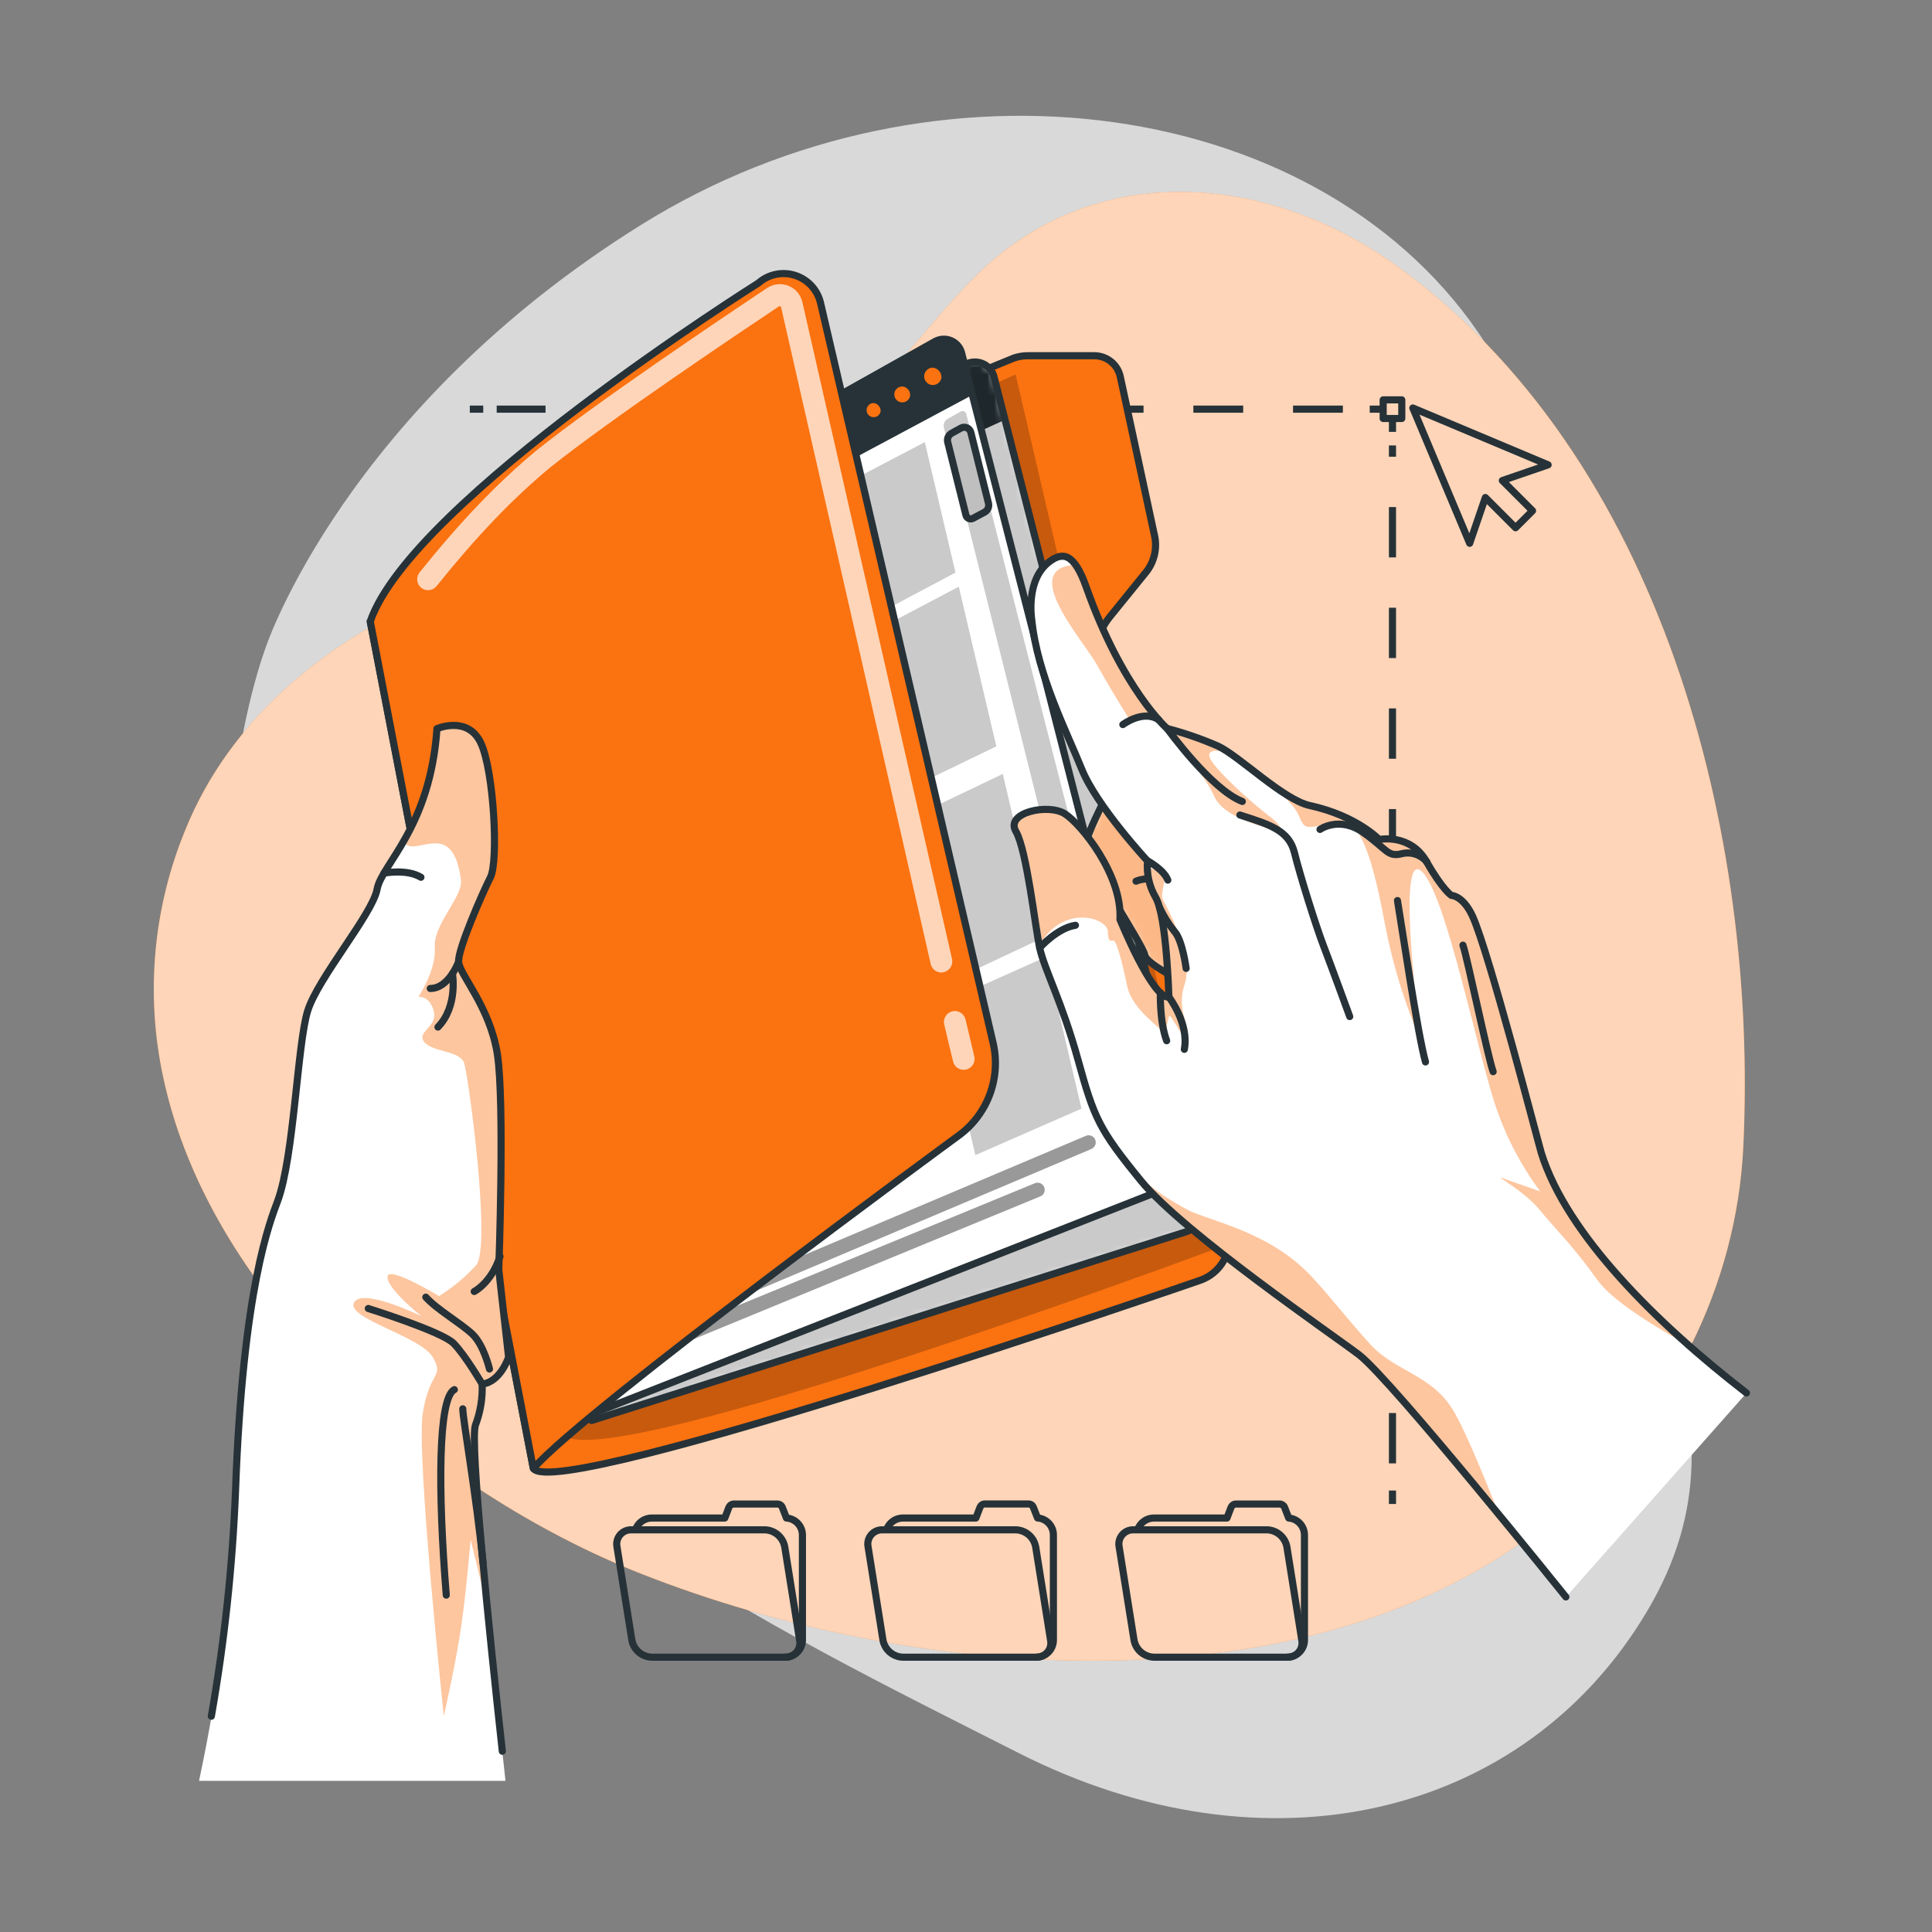 <svg width="271" height="271" viewBox="0 0 271 271" fill="none" xmlns="http://www.w3.org/2000/svg">
<rect x="0" y="0" width="271" height="271" fill="#808080" stroke="none"/>
<path opacity="0.7" d="M37.343 90.618C37.343 90.618 22.315 129.429 43.434 168.51C64.554 207.59 108.055 228.236 142.872 245.889C177.689 263.543 213.842 254.945 231.022 226.031C248.201 197.117 224.639 176.477 224.607 135.245C224.575 94.014 230.779 83.098 208.436 48.265C186.092 13.432 131.32 5.718 89.9 31.555C48.48 57.391 37.343 90.618 37.343 90.618Z" fill="white"/>
<path d="M22.897 151.12C20.381 139.483 21.469 127.355 26.018 116.352C32.244 100.957 45.623 90.019 60.608 83.637C82.391 74.365 103.775 74.188 121.477 56.011C126.938 50.405 131.52 43.985 137.109 38.498C153.561 22.326 177.64 24.267 195.623 37.107C233.129 63.892 246.622 116.945 244.536 160.801C243.603 180.482 234.202 198.798 219.33 211.714C185.694 240.919 128.582 236.009 89.959 220.759C61.126 209.391 29.662 182.87 22.897 151.12Z" fill="#FB7210"/>
<path opacity="0.7" d="M22.897 151.12C20.381 139.483 21.469 127.355 26.018 116.352C32.244 100.957 45.623 90.019 60.608 83.637C82.391 74.365 103.775 74.188 121.477 56.011C126.938 50.405 131.52 43.985 137.109 38.498C153.561 22.326 177.64 24.267 195.623 37.107C233.129 63.892 246.622 116.945 244.536 160.801C243.603 180.482 234.202 198.798 219.33 211.714C185.694 240.919 128.582 236.009 89.959 220.759C61.126 209.391 29.662 182.87 22.897 151.12Z" fill="white"/>
<path d="M194.017 57.391H192.13" stroke="#263238" stroke-linejoin="round"/>
<path d="M188.362 57.391H69.67" stroke="#263238" stroke-linejoin="round" stroke-dasharray="6.99 6.99"/>
<path d="M67.783 57.391H65.897" stroke="#263238" stroke-linejoin="round"/>
<path d="M195.321 210.959V209.073" stroke="#263238" stroke-linejoin="round"/>
<path d="M195.321 205.267V62.485" stroke="#263238" stroke-linejoin="round" stroke-dasharray="7.06 7.06"/>
<path d="M195.321 60.582V58.696" stroke="#263238" stroke-linejoin="round"/>
<path d="M196.626 56.087H194.017V58.701H196.626V56.087Z" stroke="#263238" stroke-linejoin="round"/>
<path d="M217.152 65.202L198.178 57.229L206.15 76.209L208.35 69.789L212.586 74.026L214.969 71.643L210.732 67.406L217.152 65.202Z" stroke="#263238" stroke-linecap="round" stroke-linejoin="round"/>
<path d="M180.577 232.451H161.851C161.183 232.43 160.543 232.181 160.037 231.746C159.531 231.31 159.19 230.714 159.069 230.058L156.983 216.98C156.922 216.685 156.928 216.38 157.002 216.088C157.076 215.796 157.215 215.524 157.409 215.294C157.603 215.063 157.847 214.88 158.123 214.757C158.398 214.635 158.698 214.577 158.999 214.587H177.731C178.398 214.608 179.038 214.857 179.544 215.293C180.05 215.728 180.392 216.324 180.512 216.98L182.599 230.058C182.659 230.353 182.652 230.658 182.577 230.951C182.503 231.243 182.363 231.514 182.168 231.745C181.974 231.975 181.729 232.158 181.454 232.281C181.178 232.403 180.879 232.461 180.577 232.451Z" stroke="#263238" stroke-linecap="round" stroke-linejoin="round"/>
<path d="M180.577 232.451C181.214 232.45 181.824 232.196 182.274 231.745C182.724 231.294 182.976 230.684 182.976 230.047V215.304C182.972 214.704 182.743 214.126 182.334 213.687C181.924 213.248 181.365 212.978 180.766 212.932L180.184 211.434C180.129 211.297 180.034 211.18 179.912 211.097C179.79 211.015 179.647 210.97 179.499 210.97H173.36C173.213 210.97 173.069 211.014 172.948 211.097C172.827 211.18 172.734 211.297 172.68 211.434L172.104 212.932H161.862C161.362 212.932 160.874 213.088 160.466 213.378C160.059 213.668 159.751 214.077 159.587 214.549" stroke="#263238" stroke-linecap="round" stroke-linejoin="round"/>
<path d="M110.151 232.451H91.414C90.747 232.43 90.107 232.181 89.601 231.746C89.094 231.31 88.753 230.715 88.632 230.058L86.546 216.981C86.486 216.685 86.493 216.38 86.568 216.088C86.642 215.796 86.782 215.524 86.977 215.294C87.171 215.063 87.415 214.88 87.691 214.758C87.967 214.635 88.266 214.577 88.568 214.587H107.294C107.962 214.607 108.602 214.856 109.109 215.292C109.615 215.727 109.956 216.324 110.076 216.981L112.162 230.058C112.222 230.352 112.215 230.657 112.141 230.948C112.067 231.239 111.928 231.51 111.735 231.74C111.542 231.971 111.299 232.154 111.024 232.277C110.75 232.4 110.452 232.46 110.151 232.451Z" stroke="#263238" stroke-linecap="round" stroke-linejoin="round"/>
<path d="M110.152 232.451C110.789 232.451 111.401 232.198 111.852 231.747C112.302 231.296 112.556 230.685 112.556 230.047V215.304C112.551 214.698 112.318 214.117 111.902 213.677C111.485 213.237 110.918 212.971 110.313 212.932L109.731 211.434C109.678 211.297 109.584 211.18 109.463 211.097C109.342 211.014 109.199 210.97 109.052 210.97H102.928C102.781 210.97 102.637 211.015 102.515 211.097C102.393 211.18 102.299 211.297 102.244 211.434L101.667 212.932H91.425C90.925 212.932 90.437 213.088 90.03 213.378C89.622 213.668 89.315 214.077 89.15 214.549" stroke="#263238" stroke-linecap="round" stroke-linejoin="round"/>
<path d="M145.361 232.451H126.635C125.968 232.43 125.328 232.181 124.822 231.746C124.316 231.31 123.974 230.714 123.853 230.058L121.767 216.98C121.706 216.685 121.712 216.38 121.786 216.088C121.86 215.796 121.999 215.524 122.193 215.294C122.388 215.063 122.632 214.88 122.907 214.757C123.182 214.635 123.482 214.577 123.783 214.587H142.494C143.161 214.607 143.802 214.856 144.308 215.291C144.814 215.727 145.156 216.323 145.275 216.98L147.361 230.058C147.422 230.351 147.416 230.655 147.343 230.946C147.27 231.237 147.132 231.508 146.94 231.738C146.748 231.968 146.506 232.152 146.232 232.275C145.959 232.399 145.661 232.459 145.361 232.451Z" stroke="#263238" stroke-linecap="round" stroke-linejoin="round"/>
<path d="M145.361 232.451C145.998 232.45 146.608 232.196 147.058 231.745C147.508 231.294 147.76 230.684 147.76 230.047V215.304C147.759 214.699 147.529 214.117 147.116 213.675C146.703 213.233 146.137 212.964 145.534 212.922L144.946 211.423C144.893 211.286 144.8 211.169 144.679 211.086C144.557 211.003 144.414 210.959 144.267 210.959H138.144C137.997 210.959 137.854 211.003 137.732 211.086C137.611 211.169 137.518 211.286 137.464 211.423L136.888 212.932H126.646C126.146 212.932 125.658 213.087 125.25 213.377C124.842 213.667 124.535 214.077 124.371 214.55" stroke="#263238" stroke-linecap="round" stroke-linejoin="round"/>
<path d="M155.657 86.548L160.735 80.279C161.307 79.572 161.713 78.746 161.924 77.862C162.135 76.978 162.145 76.058 161.954 75.169L157.14 52.836C156.96 52.004 156.5 51.258 155.837 50.724C155.174 50.189 154.348 49.898 153.496 49.898H144.165C143.501 49.898 142.842 50.007 142.214 50.222L51.935 87.173L74.812 205.973C78.046 210.825 168.282 179.609 168.282 179.609C169.72 179.127 170.927 178.125 171.664 176.8C172.401 175.474 172.616 173.921 172.265 172.445L153.814 94.693C153.479 93.285 153.471 91.818 153.79 90.406C154.11 88.995 154.748 87.675 155.657 86.548Z" fill="#FB7210" stroke="#263238" stroke-linecap="round" stroke-linejoin="round"/>
<path opacity="0.3" d="M142.456 52.523L171.025 174.984C171.025 174.984 74.412 210.97 78.962 199.833C78.962 199.833 55.972 90.434 57.912 90.03C59.853 89.626 142.456 52.523 142.456 52.523Z" fill="black" fill-opacity="0.7"/>
<path d="M166.309 172.8L82.989 199.251L62.592 92.963L61.433 86.915L135.659 50.998C136.027 50.841 136.424 50.765 136.824 50.776C137.224 50.788 137.616 50.885 137.975 51.062C138.333 51.239 138.649 51.492 138.901 51.803C139.152 52.114 139.334 52.475 139.432 52.863L140.969 58.868L168.853 168.073C169.124 169.037 169.011 170.069 168.536 170.951C168.061 171.832 167.263 172.496 166.309 172.8Z" fill="white"/>
<mask id="mask0_758_1931" style="mask-type:luminance" maskUnits="userSpaceOnUse" x="61" y="50" width="108" height="150">
<path d="M166.309 172.8L82.989 199.251L62.592 92.963L61.433 86.915L135.659 50.998C136.027 50.841 136.424 50.765 136.824 50.776C137.224 50.788 137.616 50.885 137.975 51.062C138.333 51.239 138.649 51.492 138.901 51.803C139.152 52.114 139.334 52.475 139.432 52.863L140.969 58.868L168.853 168.073C169.124 169.037 169.011 170.069 168.536 170.951C168.061 171.832 167.263 172.496 166.309 172.8Z" fill="white"/>
</mask>
<g mask="url(#mask0_758_1931)">
<path d="M140.99 58.868L63.19 94.478L61.433 86.931L135.659 51.014C136.027 50.857 136.424 50.782 136.824 50.793C137.224 50.804 137.616 50.901 137.975 51.079C138.333 51.256 138.649 51.508 138.901 51.819C139.152 52.13 139.334 52.492 139.432 52.88L140.99 58.868Z" fill="#263238"/>
<path d="M137.104 56.232C137.122 56.469 137.092 56.707 137.013 56.931C136.935 57.155 136.812 57.36 136.65 57.534C136.488 57.708 136.292 57.846 136.074 57.941C135.856 58.035 135.621 58.082 135.384 58.081C134.889 58.007 134.439 57.752 134.12 57.366C133.802 56.98 133.638 56.489 133.659 55.989C133.64 55.752 133.67 55.513 133.748 55.288C133.826 55.064 133.95 54.858 134.113 54.684C134.275 54.509 134.472 54.371 134.691 54.278C134.91 54.184 135.146 54.138 135.384 54.141C135.878 54.216 136.327 54.471 136.644 54.857C136.962 55.243 137.125 55.733 137.104 56.232Z" fill="#FB7210" stroke="#263238" stroke-linecap="round" stroke-linejoin="round"/>
<path d="M132.645 58.431C132.659 58.652 132.627 58.873 132.551 59.08C132.476 59.288 132.359 59.478 132.207 59.638C132.056 59.799 131.873 59.927 131.67 60.014C131.468 60.101 131.249 60.146 131.028 60.146C130.565 60.082 130.143 59.847 129.844 59.488C129.545 59.13 129.391 58.672 129.411 58.205C129.398 57.985 129.43 57.764 129.505 57.556C129.581 57.349 129.698 57.159 129.849 56.998C130.001 56.838 130.183 56.71 130.386 56.623C130.589 56.535 130.807 56.491 131.028 56.491C131.491 56.556 131.912 56.791 132.211 57.15C132.51 57.508 132.665 57.965 132.645 58.431Z" fill="#FB7210" stroke="#263238" stroke-linecap="round" stroke-linejoin="round"/>
<path d="M128.447 60.334C128.465 60.541 128.441 60.75 128.374 60.947C128.307 61.144 128.199 61.324 128.058 61.477C127.916 61.629 127.744 61.75 127.553 61.832C127.362 61.914 127.156 61.954 126.948 61.951C126.519 61.888 126.129 61.667 125.853 61.333C125.577 60.998 125.435 60.573 125.455 60.14C125.437 59.934 125.462 59.726 125.529 59.53C125.596 59.334 125.703 59.154 125.844 59.001C125.984 58.849 126.155 58.728 126.345 58.646C126.536 58.563 126.741 58.522 126.948 58.523C127.377 58.587 127.768 58.807 128.045 59.141C128.321 59.475 128.465 59.901 128.447 60.334Z" fill="#FB7210" stroke="#263238" stroke-linecap="round" stroke-linejoin="round"/>
<path opacity="0.3" d="M166.309 172.8L82.989 199.251L62.592 92.963L61.433 86.915L135.659 50.998C136.027 50.841 136.424 50.765 136.824 50.776C137.224 50.788 137.616 50.885 137.975 51.062C138.333 51.239 138.649 51.492 138.901 51.803C139.152 52.114 139.334 52.475 139.432 52.863L140.969 58.868L168.853 168.073C169.124 169.037 169.011 170.069 168.536 170.951C168.061 171.832 167.263 172.496 166.309 172.8Z" fill="black" fill-opacity="0.7"/>
</g>
<path d="M166.309 172.8L82.989 199.251L62.592 92.963L61.433 86.915L135.659 50.998C136.027 50.841 136.424 50.765 136.824 50.776C137.224 50.788 137.616 50.885 137.975 51.062C138.333 51.239 138.649 51.492 138.901 51.803C139.152 52.114 139.334 52.475 139.432 52.863L140.969 58.868L168.853 168.073C169.124 169.037 169.011 170.069 168.536 170.951C168.061 171.832 167.263 172.496 166.309 172.8Z" stroke="#263238" stroke-linecap="round" stroke-linejoin="round"/>
<path d="M161.361 167.561L79.183 199.834L59.061 94.968L57.918 89.006L131.142 47.904C131.486 47.711 131.87 47.599 132.265 47.579C132.659 47.558 133.053 47.629 133.415 47.785C133.778 47.942 134.099 48.18 134.355 48.481C134.61 48.782 134.793 49.138 134.888 49.521L136.397 55.418L163.889 162.688C164.129 163.669 164.006 164.703 163.541 165.6C163.076 166.496 162.301 167.193 161.361 167.561Z" fill="white" stroke="#263238" stroke-linecap="round" stroke-linejoin="round"/>
<path d="M136.397 55.397L59.648 96.445L57.918 89.006L131.142 47.904C131.486 47.711 131.87 47.599 132.265 47.579C132.659 47.558 133.053 47.629 133.415 47.785C133.778 47.942 134.099 48.18 134.355 48.481C134.61 48.782 134.793 49.138 134.888 49.521L136.397 55.397Z" fill="#263238"/>
<path d="M132.554 53.036C132.506 53.362 132.366 53.667 132.15 53.916C131.933 54.165 131.65 54.346 131.334 54.438C131.017 54.531 130.681 54.53 130.365 54.437C130.049 54.343 129.766 54.161 129.551 53.911C129.335 53.662 129.196 53.355 129.15 53.029C129.104 52.703 129.152 52.37 129.29 52.07C129.427 51.771 129.648 51.517 129.926 51.339C130.203 51.161 130.526 51.067 130.856 51.068C131.341 51.107 131.791 51.335 132.109 51.703C132.427 52.072 132.587 52.55 132.554 53.036Z" fill="#FB7210" stroke="#263238" stroke-linecap="round" stroke-linejoin="round"/>
<path d="M128.166 55.531C128.126 55.841 127.997 56.133 127.796 56.371C127.594 56.61 127.327 56.784 127.028 56.874C126.729 56.965 126.41 56.966 126.11 56.879C125.81 56.792 125.542 56.62 125.338 56.383C125.134 56.147 125.002 55.856 124.959 55.547C124.917 55.238 124.965 54.922 125.097 54.64C125.23 54.357 125.442 54.118 125.707 53.953C125.972 53.788 126.279 53.703 126.592 53.709C127.041 53.745 127.458 53.956 127.752 54.297C128.047 54.638 128.195 55.082 128.166 55.531Z" fill="#FB7210" stroke="#263238" stroke-linecap="round" stroke-linejoin="round"/>
<path d="M124.026 57.742C123.985 58.025 123.863 58.29 123.675 58.506C123.488 58.722 123.242 58.879 122.967 58.959C122.692 59.039 122.4 59.039 122.126 58.958C121.852 58.877 121.606 58.719 121.419 58.502C121.232 58.286 121.111 58.02 121.071 57.737C121.03 57.454 121.072 57.165 121.191 56.904C121.31 56.644 121.501 56.424 121.742 56.269C121.983 56.115 122.263 56.033 122.549 56.033C122.97 56.069 123.36 56.267 123.636 56.587C123.912 56.906 124.052 57.32 124.026 57.742Z" fill="#FB7210" stroke="#263238" stroke-linecap="round" stroke-linejoin="round"/>
<path opacity="0.3" d="M135.53 58.049L159.743 152.818C159.791 153.006 159.77 153.205 159.685 153.38C159.601 153.554 159.457 153.693 159.28 153.772L157.07 154.748C156.962 154.795 156.846 154.819 156.728 154.817C156.611 154.815 156.495 154.787 156.39 154.736C156.284 154.685 156.191 154.611 156.116 154.52C156.042 154.429 155.988 154.323 155.959 154.209L132.403 59.984C132.344 59.747 132.365 59.497 132.462 59.273C132.56 59.048 132.728 58.863 132.942 58.744L134.764 57.72C134.835 57.683 134.913 57.663 134.992 57.66C135.072 57.657 135.151 57.672 135.225 57.703C135.298 57.735 135.363 57.782 135.416 57.842C135.469 57.902 135.507 57.972 135.53 58.049Z" fill="black" fill-opacity="0.7"/>
<path d="M133.454 60.787L134.791 60.049C134.919 59.978 135.061 59.938 135.207 59.931C135.353 59.925 135.499 59.952 135.632 60.01C135.766 60.068 135.885 60.156 135.979 60.268C136.074 60.379 136.141 60.511 136.177 60.652L138.651 70.582C138.712 70.821 138.692 71.074 138.595 71.301C138.497 71.528 138.327 71.717 138.112 71.838L136.495 72.7C136.4 72.752 136.295 72.781 136.188 72.785C136.08 72.79 135.973 72.769 135.876 72.724C135.778 72.68 135.691 72.613 135.624 72.529C135.556 72.445 135.509 72.347 135.487 72.242L132.932 62C132.877 61.768 132.899 61.526 132.993 61.307C133.087 61.089 133.249 60.907 133.454 60.787Z" fill="#BFBFBF" stroke="#263238" stroke-linecap="round" stroke-linejoin="round"/>
<path opacity="0.4" d="M145.54 166.893L92.595 188.697" stroke="black" stroke-width="2" stroke-linecap="round" stroke-linejoin="round"/>
<path opacity="0.4" d="M152.698 160.246L85.441 188.697" stroke="black" stroke-width="2" stroke-linecap="round" stroke-linejoin="round"/>
<path opacity="0.3" d="M146.089 131.639L140.661 108.557L125.956 115.586L131.33 138.587L146.089 131.639Z" fill="black" fill-opacity="0.7"/>
<path opacity="0.3" d="M119.956 89.944L125.066 111.797L139.755 104.687L134.489 82.295L119.956 89.944Z" fill="black" fill-opacity="0.7"/>
<path opacity="0.3" d="M134.025 80.317L129.723 62.016L115.207 69.622L119.509 88.02L134.025 80.317Z" fill="black" fill-opacity="0.7"/>
<path opacity="0.3" d="M131.864 140.867L136.813 162.03L151.701 155.508L146.699 134.232L131.864 140.867Z" fill="black" fill-opacity="0.7"/>
<path d="M51.935 87.173L74.812 205.973C82.137 197.613 134.441 159.303 134.441 159.303C136.43 157.86 137.952 155.865 138.819 153.566C139.686 151.266 139.86 148.763 139.319 146.366L115.1 42.513C114.893 41.613 114.457 40.781 113.832 40.1C113.208 39.42 112.417 38.913 111.537 38.63C110.658 38.346 109.72 38.297 108.816 38.485C107.911 38.674 107.071 39.094 106.378 39.705C106.378 39.705 57.724 70.263 51.935 87.173Z" fill="#FB7210" stroke="#263238" stroke-linecap="round" stroke-linejoin="round"/>
<g opacity="0.7">
<path d="M135.174 150.063C134.83 150.063 134.496 149.947 134.226 149.734C133.956 149.521 133.766 149.223 133.686 148.888C133.269 147.192 132.863 145.492 132.468 143.789C132.408 143.588 132.39 143.378 132.415 143.17C132.44 142.962 132.507 142.762 132.612 142.581C132.717 142.4 132.858 142.242 133.026 142.118C133.194 141.993 133.386 141.904 133.59 141.857C133.793 141.809 134.005 141.803 134.211 141.84C134.417 141.877 134.613 141.955 134.787 142.07C134.962 142.186 135.111 142.335 135.226 142.51C135.34 142.686 135.418 142.882 135.454 143.088C135.853 144.786 136.252 146.479 136.661 148.166C136.71 148.362 136.719 148.565 136.688 148.764C136.658 148.964 136.588 149.155 136.483 149.327C136.379 149.499 136.241 149.649 136.078 149.768C135.915 149.887 135.731 149.973 135.535 150.02C135.416 150.048 135.295 150.062 135.174 150.063Z" fill="white"/>
</g>
<g opacity="0.7">
<path d="M132.042 136.415C131.695 136.415 131.358 136.297 131.087 136.081C130.815 135.864 130.626 135.562 130.549 135.224L109.564 43.101C109.559 43.07 109.546 43.042 109.526 43.018C109.506 42.994 109.48 42.976 109.451 42.966C109.424 42.952 109.394 42.944 109.364 42.944C109.334 42.944 109.304 42.952 109.278 42.966C103.888 46.556 85.662 58.782 77.21 65.541C71.82 70.021 66.898 75.174 61.238 82.214C60.984 82.531 60.614 82.733 60.21 82.777C59.806 82.821 59.402 82.703 59.085 82.448C58.768 82.194 58.566 81.824 58.522 81.42C58.478 81.016 58.596 80.612 58.85 80.295C64.64 73.083 69.707 67.8 75.275 63.164C83.609 56.496 100.643 45.036 107.58 40.416C108.018 40.12 108.522 39.935 109.047 39.878C109.573 39.821 110.105 39.894 110.596 40.09C111.087 40.286 111.522 40.6 111.864 41.004C112.206 41.408 112.443 41.889 112.555 42.406L133.54 134.523C133.585 134.72 133.59 134.923 133.556 135.122C133.522 135.321 133.449 135.511 133.342 135.682C133.234 135.853 133.094 136 132.929 136.117C132.764 136.234 132.578 136.316 132.381 136.361C132.271 136.392 132.157 136.41 132.042 136.415Z" fill="white"/>
</g>
<path d="M70.903 249.798C70.181 243.286 69.205 234.241 68.359 225.621C67.13 213.035 66.171 201.364 66.688 199.914C67.39 198.077 67.713 196.117 67.637 194.152C70.203 193.872 71.351 190.379 71.351 190.379L69.971 178.083C69.971 178.083 70.828 154.532 69.777 147.848C68.726 141.164 64.424 136.674 64.338 134.911C64.251 133.148 67.685 125.305 68.812 123.052C69.938 120.799 69.292 108.207 67.47 104.266C67.078 103.315 66.343 102.545 65.41 102.11C63.492 101.253 61.303 102.213 61.303 102.213C61.017 107.794 59.406 113.226 56.602 118.061C54.834 121.133 53.201 123.117 52.905 124.739C52.274 128.211 44.614 137.17 43.164 141.805C41.714 146.441 41.251 162.192 38.997 168.402C37.919 171.324 34.076 180.638 33.068 209.04C32.505 222.747 30.783 236.381 27.92 249.798H70.903Z" fill="white"/>
<path opacity="0.4" d="M68.812 123.036C67.685 125.273 64.251 133.1 64.338 134.895C64.424 136.69 68.715 141.159 69.777 147.832C70.839 154.505 69.971 178.067 69.971 178.067L71.34 190.368C71.34 190.368 70.192 193.872 67.626 194.141C67.702 196.106 67.379 198.067 66.677 199.904C66.138 201.375 67.119 213.024 68.348 225.611C67.065 220.177 66.009 215.983 66.009 215.983C66.009 215.983 65.47 222.667 64.721 227.945C63.971 233.222 62.252 240.725 62.252 240.725C62.252 240.725 58.398 204.399 59.292 198.33C60.187 192.26 62.397 193.257 60.688 190.352C58.98 187.446 48.625 184.945 49.638 182.746C50.651 180.547 58.753 184.444 59.093 184.6C58.818 184.379 54.312 180.773 54.349 179.102C54.387 177.431 61.578 181.797 61.578 181.797C63.5 180.605 65.249 179.154 66.774 177.485C68.968 174.962 65.696 150.829 65.092 149.088C64.489 147.347 60.624 147.595 59.497 146.145C58.37 144.695 61.432 144.048 60.845 141.832C60.257 139.617 58.689 139.816 58.689 139.816C58.689 139.816 61.217 136.113 60.99 132.884C60.764 129.655 64.958 125.763 64.656 123.435C63.481 114.368 58.079 120.616 56.613 118.044C59.414 113.215 61.026 107.788 61.314 102.213C61.314 102.213 63.502 101.253 65.421 102.11C66.354 102.545 67.089 103.315 67.48 104.266C69.291 108.191 69.944 120.793 68.812 123.036Z" fill="#FB7210"/>
<path d="M29.645 240.736C31.488 230.259 32.622 219.67 33.041 209.04C34.059 180.638 37.892 171.307 38.97 168.402C41.239 162.197 41.714 146.43 43.158 141.794C44.603 137.159 52.268 128.2 52.894 124.728C53.519 121.257 60.354 116.066 61.292 102.212C61.292 102.212 65.631 100.31 67.459 104.25C69.286 108.19 69.933 120.793 68.801 123.036C67.669 125.278 64.235 133.1 64.327 134.895C64.418 136.69 68.704 141.158 69.76 147.832C70.817 154.505 69.96 178.072 69.96 178.072L71.34 190.368C71.34 190.368 70.197 193.872 67.631 194.141C67.708 196.104 67.387 198.062 66.688 199.898C65.874 202.184 68.617 228.904 70.461 245.647" stroke="#263238" stroke-linecap="round" stroke-linejoin="round"/>
<path d="M64.333 134.879C64.333 134.879 62.98 138.652 60.355 138.652" stroke="#263238" stroke-linecap="round" stroke-linejoin="round"/>
<path d="M63.465 136.566C63.465 136.566 64.263 141.148 61.433 144.064" stroke="#263238" stroke-linecap="round" stroke-linejoin="round"/>
<path d="M53.869 122.475C53.869 122.475 57.05 121.85 59.044 123.052" stroke="#263238" stroke-linecap="round" stroke-linejoin="round"/>
<path d="M51.659 183.543C51.659 183.543 61.993 186.778 63.626 188.433C65.259 190.087 67.636 194.152 67.636 194.152" stroke="#263238" stroke-linecap="round" stroke-linejoin="round"/>
<path d="M59.728 181.953C61.249 183.662 64.645 185.613 66.251 187.128C67.857 188.643 68.66 192.028 68.66 192.028" stroke="#263238" stroke-linecap="round" stroke-linejoin="round"/>
<path d="M66.516 181.156C66.516 181.156 68.904 179.975 70.133 176.234" stroke="#263238" stroke-linecap="round" stroke-linejoin="round"/>
<path d="M63.729 194.923C61.465 196.066 61.406 209.046 62.597 223.746" stroke="#263238" stroke-linecap="round" stroke-linejoin="round"/>
<path d="M64.914 197.613C64.914 199.046 66.86 210.011 67.749 219.207" stroke="#263238" stroke-linecap="round" stroke-linejoin="round"/>
<path d="M156.461 109.258C156.461 109.258 152.235 116.977 152.278 118.723C152.321 120.47 160.363 132.588 160.579 133.962C160.795 135.337 166.611 137.989 168.735 139.396C170.859 140.803 173.543 130.604 173.193 123.262C172.842 115.92 156.461 109.258 156.461 109.258Z" fill="white"/>
<mask id="mask1_758_1931" style="mask-type:luminance" maskUnits="userSpaceOnUse" x="152" y="109" width="22" height="31">
<path d="M156.461 109.258C156.461 109.258 152.235 116.977 152.278 118.723C152.321 120.47 160.363 132.588 160.579 133.962C160.795 135.337 166.611 137.989 168.735 139.396C170.859 140.803 173.543 130.604 173.193 123.262C172.842 115.92 156.461 109.258 156.461 109.258Z" fill="white"/>
</mask>
<g mask="url(#mask1_758_1931)">
<path opacity="0.5" d="M156.461 109.258C156.461 109.258 152.235 116.977 152.278 118.723C152.321 120.47 160.363 132.588 160.579 133.962C160.795 135.337 166.611 137.989 168.735 139.396C170.859 140.803 173.543 130.604 173.193 123.262C172.842 115.92 156.461 109.258 156.461 109.258Z" fill="#FB7210"/>
</g>
<path d="M156.461 109.258C156.461 109.258 152.235 116.977 152.278 118.723C152.321 120.47 160.363 132.588 160.579 133.962C160.795 135.337 166.611 137.989 168.735 139.396C170.859 140.803 173.543 130.604 173.193 123.262C172.842 115.92 156.461 109.258 156.461 109.258Z" stroke="#263238" stroke-linecap="round" stroke-linejoin="round"/>
<path d="M159.35 123.602C159.35 123.602 163.5 121.715 168.017 126.744" stroke="#263238" stroke-linecap="round" stroke-linejoin="round"/>
<path d="M244.993 195.386L219.658 223.999C219.658 223.999 215.491 218.808 210.278 212.463C202.866 203.456 193.347 192.12 190.652 190.055C187.364 187.527 165.99 172.914 160.083 165.674C159.236 164.634 158.498 163.717 157.845 162.877C153.948 157.853 153.172 155.697 151.237 148.689C148.978 140.495 146.488 135.973 145.846 132.943C145.846 132.852 145.809 132.76 145.792 132.658C145.14 129.3 143.997 119.182 142.51 116.61C140.979 113.958 147.059 112.675 149.377 114.152C151.695 115.629 157.463 122.777 157.112 128.965C157.112 128.965 161.657 140.161 163.974 139.859C163.974 139.859 163.673 128.642 162.131 125.904C161.416 124.651 161.01 123.247 160.945 121.807C160.922 121.46 160.933 121.111 160.977 120.766C160.977 120.766 153.835 113.058 151.733 107.867C149.63 102.676 145.512 94.688 144.725 86.915C144.725 86.915 143.798 81.325 147.189 78.791C148.477 77.826 149.668 77.551 150.87 79.222C151.512 80.2 152.018 81.261 152.374 82.376C157.447 96.693 163.694 102.18 163.694 102.18C166.143 102.818 168.539 103.647 170.858 104.66C171.367 104.913 171.857 105.203 172.324 105.528C173.656 106.422 175.273 107.716 176.944 108.988C179.348 110.816 181.855 112.584 183.736 112.999C190.296 114.422 193.439 117.753 193.439 117.753C193.439 117.753 197.794 116.826 200.096 120.88C202.333 124.804 203.562 125.585 203.562 125.585C203.562 125.585 205.206 125.585 206.527 128.486C208.855 133.574 215.852 160.677 216.197 161.772C219.011 170.736 227.377 180.358 236.95 188.788C239.597 191.096 242.292 193.3 244.993 195.386Z" fill="white"/>
<path opacity="0.4" d="M179.402 116.519C179.402 116.519 171.823 115.155 170.33 111.716C168.837 108.277 162.492 100.935 160.972 100.461C160.548 100.318 160.093 100.297 159.657 100.4C159.222 100.502 158.824 100.725 158.509 101.043C158.509 101.043 155.878 96.892 153.9 93.308C152.024 89.901 142.742 79.686 150.865 79.222C151.507 80.2 152.013 81.261 152.369 82.376C157.441 96.693 163.689 102.18 163.689 102.18C166.138 102.818 168.533 103.647 170.853 104.66C171.362 104.914 171.852 105.204 172.319 105.528C172.125 105.479 169.085 104.725 169.694 106.277C170.303 107.829 175.246 112.357 177.844 114.32C180.442 116.282 179.402 116.519 179.402 116.519Z" fill="#FB7210"/>
<path opacity="0.4" d="M236.989 188.794C232.703 186.449 226.208 182.573 224.052 179.528C220.721 174.838 218.246 172.488 216.025 169.771C213.805 167.054 209.6 164.833 210.586 165.2C211.573 165.566 216.036 167.113 216.036 167.113C213.531 163.741 211.534 160.02 210.107 156.068C207.514 149.152 202.792 124.804 199.283 122.109C195.774 119.413 199.283 145.977 199.283 145.977C197.045 140.782 195.373 135.36 194.297 129.806C192.679 121.074 191.224 116.788 189.327 115.608C187.429 114.427 183.796 116.912 182.804 115.608C181.812 114.303 182.934 113.823 176.972 109.004C179.376 110.832 181.882 112.6 183.764 113.015C190.324 114.438 193.466 117.769 193.466 117.769C193.466 117.769 197.822 116.842 200.124 120.896C202.361 124.82 203.59 125.602 203.59 125.602C203.59 125.602 205.234 125.602 206.554 128.502C208.883 133.59 215.88 160.693 216.225 161.788C219.039 170.741 227.415 180.363 236.989 188.794Z" fill="#FB7210"/>
<path opacity="0.4" d="M166.471 145.013C166.19 146.63 164.153 141.854 163.97 142.592C163.786 143.331 163.231 145.767 163.199 145.013C163.166 144.258 158.843 141.854 158.099 138.269C157.356 134.685 156.865 133.159 156.482 132.259C156.1 131.359 155.453 132.857 155.404 130.685C155.366 128.739 149.103 126.691 145.766 132.658C145.114 129.3 143.971 119.182 142.483 116.61C140.952 113.958 147.033 112.675 149.351 114.152C151.669 115.629 157.436 122.777 157.086 128.965C157.086 128.965 161.63 140.161 163.948 139.859C163.948 139.859 163.646 128.642 162.105 125.904C161.39 124.651 160.983 123.247 160.919 121.807L163.177 122.114C163.786 123.451 162.595 125.348 163.177 126.319C163.759 127.289 167.414 134.307 166.201 137.946C164.988 141.584 166.751 143.396 166.471 145.013Z" fill="#FB7210"/>
<path opacity="0.4" d="M210.263 212.463C202.851 203.456 193.332 192.12 190.636 190.055C187.348 187.527 165.975 172.913 160.067 165.674C159.221 164.634 158.482 163.717 157.83 162.876C160.978 166.72 164.838 168.741 166.498 169.647C169.463 171.264 178.05 172.633 184.044 179.134C186.955 182.293 188.615 184.595 192.194 188.546C195.773 192.497 200.964 192.745 204.053 198.184C205.6 200.911 208.171 207.051 210.263 212.463Z" fill="#FB7210"/>
<path d="M219.642 223.999C219.642 223.999 195.223 193.575 190.636 190.039C187.348 187.516 165.975 172.898 160.067 165.658C154.159 158.419 153.48 156.872 151.221 148.684C148.963 140.496 146.478 135.973 145.831 132.938C145.184 129.903 144.025 119.257 142.494 116.611C140.963 113.964 147.044 112.675 149.361 114.147C151.679 115.619 157.447 122.772 157.097 128.965C157.097 128.965 161.641 140.161 163.959 139.859C163.959 139.859 163.657 128.642 162.115 125.904C161.203 124.356 160.801 122.561 160.967 120.772C160.967 120.772 153.814 113.058 151.728 107.867C149.642 102.676 145.507 94.688 144.72 86.915C144.72 86.915 143.799 81.33 147.189 78.791C149.011 77.427 150.628 77.444 152.375 82.376C157.453 96.693 163.695 102.18 163.695 102.18C166.144 102.818 168.539 103.647 170.859 104.66C173.877 106.078 180.022 112.207 183.752 112.999C190.307 114.427 193.455 117.759 193.455 117.759C193.455 117.759 197.811 116.832 200.112 120.885C202.344 124.809 203.579 125.596 203.579 125.596C203.579 125.596 205.196 125.596 206.543 128.491C208.872 133.58 215.869 160.683 216.214 161.777C219.798 173.189 232.385 185.662 244.972 195.386" stroke="#263238" stroke-linecap="round" stroke-linejoin="round"/>
<path d="M163.711 102.18C163.711 102.18 169.915 110.773 174.26 112.422" stroke="#263238" stroke-linecap="round" stroke-linejoin="round"/>
<path d="M173.92 114.32C178.103 115.662 180.804 116.476 181.574 119.613C182.345 122.75 184.582 129.898 185.66 132.701C186.738 135.504 189.326 142.592 189.326 142.592" stroke="#263238" stroke-linecap="round" stroke-linejoin="round"/>
<path d="M163.97 139.859C163.97 139.859 166.816 143.563 166.126 147.19" stroke="#263238" stroke-linecap="round" stroke-linejoin="round"/>
<path d="M162.762 139.261C162.762 139.261 162.638 143.288 163.646 145.983" stroke="#263238" stroke-linecap="round" stroke-linejoin="round"/>
<path d="M160.978 120.756C160.978 120.756 163.263 121.985 163.808 123.451" stroke="#263238" stroke-linecap="round" stroke-linejoin="round"/>
<path d="M162.638 127.257C163.203 128.482 163.916 129.633 164.762 130.685C165.867 131.898 166.379 135.838 166.379 135.838" stroke="#263238" stroke-linecap="round" stroke-linejoin="round"/>
<path d="M145.842 132.938C145.842 132.938 148.305 130.167 150.85 129.79" stroke="#263238" stroke-linecap="round" stroke-linejoin="round"/>
<path d="M157.501 101.636C157.501 101.636 160.369 99.48 162.541 100.973" stroke="#263238" stroke-linecap="round" stroke-linejoin="round"/>
<path d="M205.206 132.577C205.777 134.146 208.71 148.312 209.443 150.322" stroke="#263238" stroke-linecap="round" stroke-linejoin="round"/>
<path d="M185.154 116.341C185.154 116.341 187.85 114.411 191.224 116.778C194.598 119.144 194.604 120.287 196.684 119.732C197.31 119.59 197.962 119.622 198.571 119.826C199.179 120.029 199.72 120.395 200.134 120.885" stroke="#263238" stroke-linecap="round" stroke-linejoin="round"/>
<path d="M196.021 126.319C196.561 129.494 198.846 145.034 199.951 148.958" stroke="#263238" stroke-linecap="round" stroke-linejoin="round"/>
</svg>
